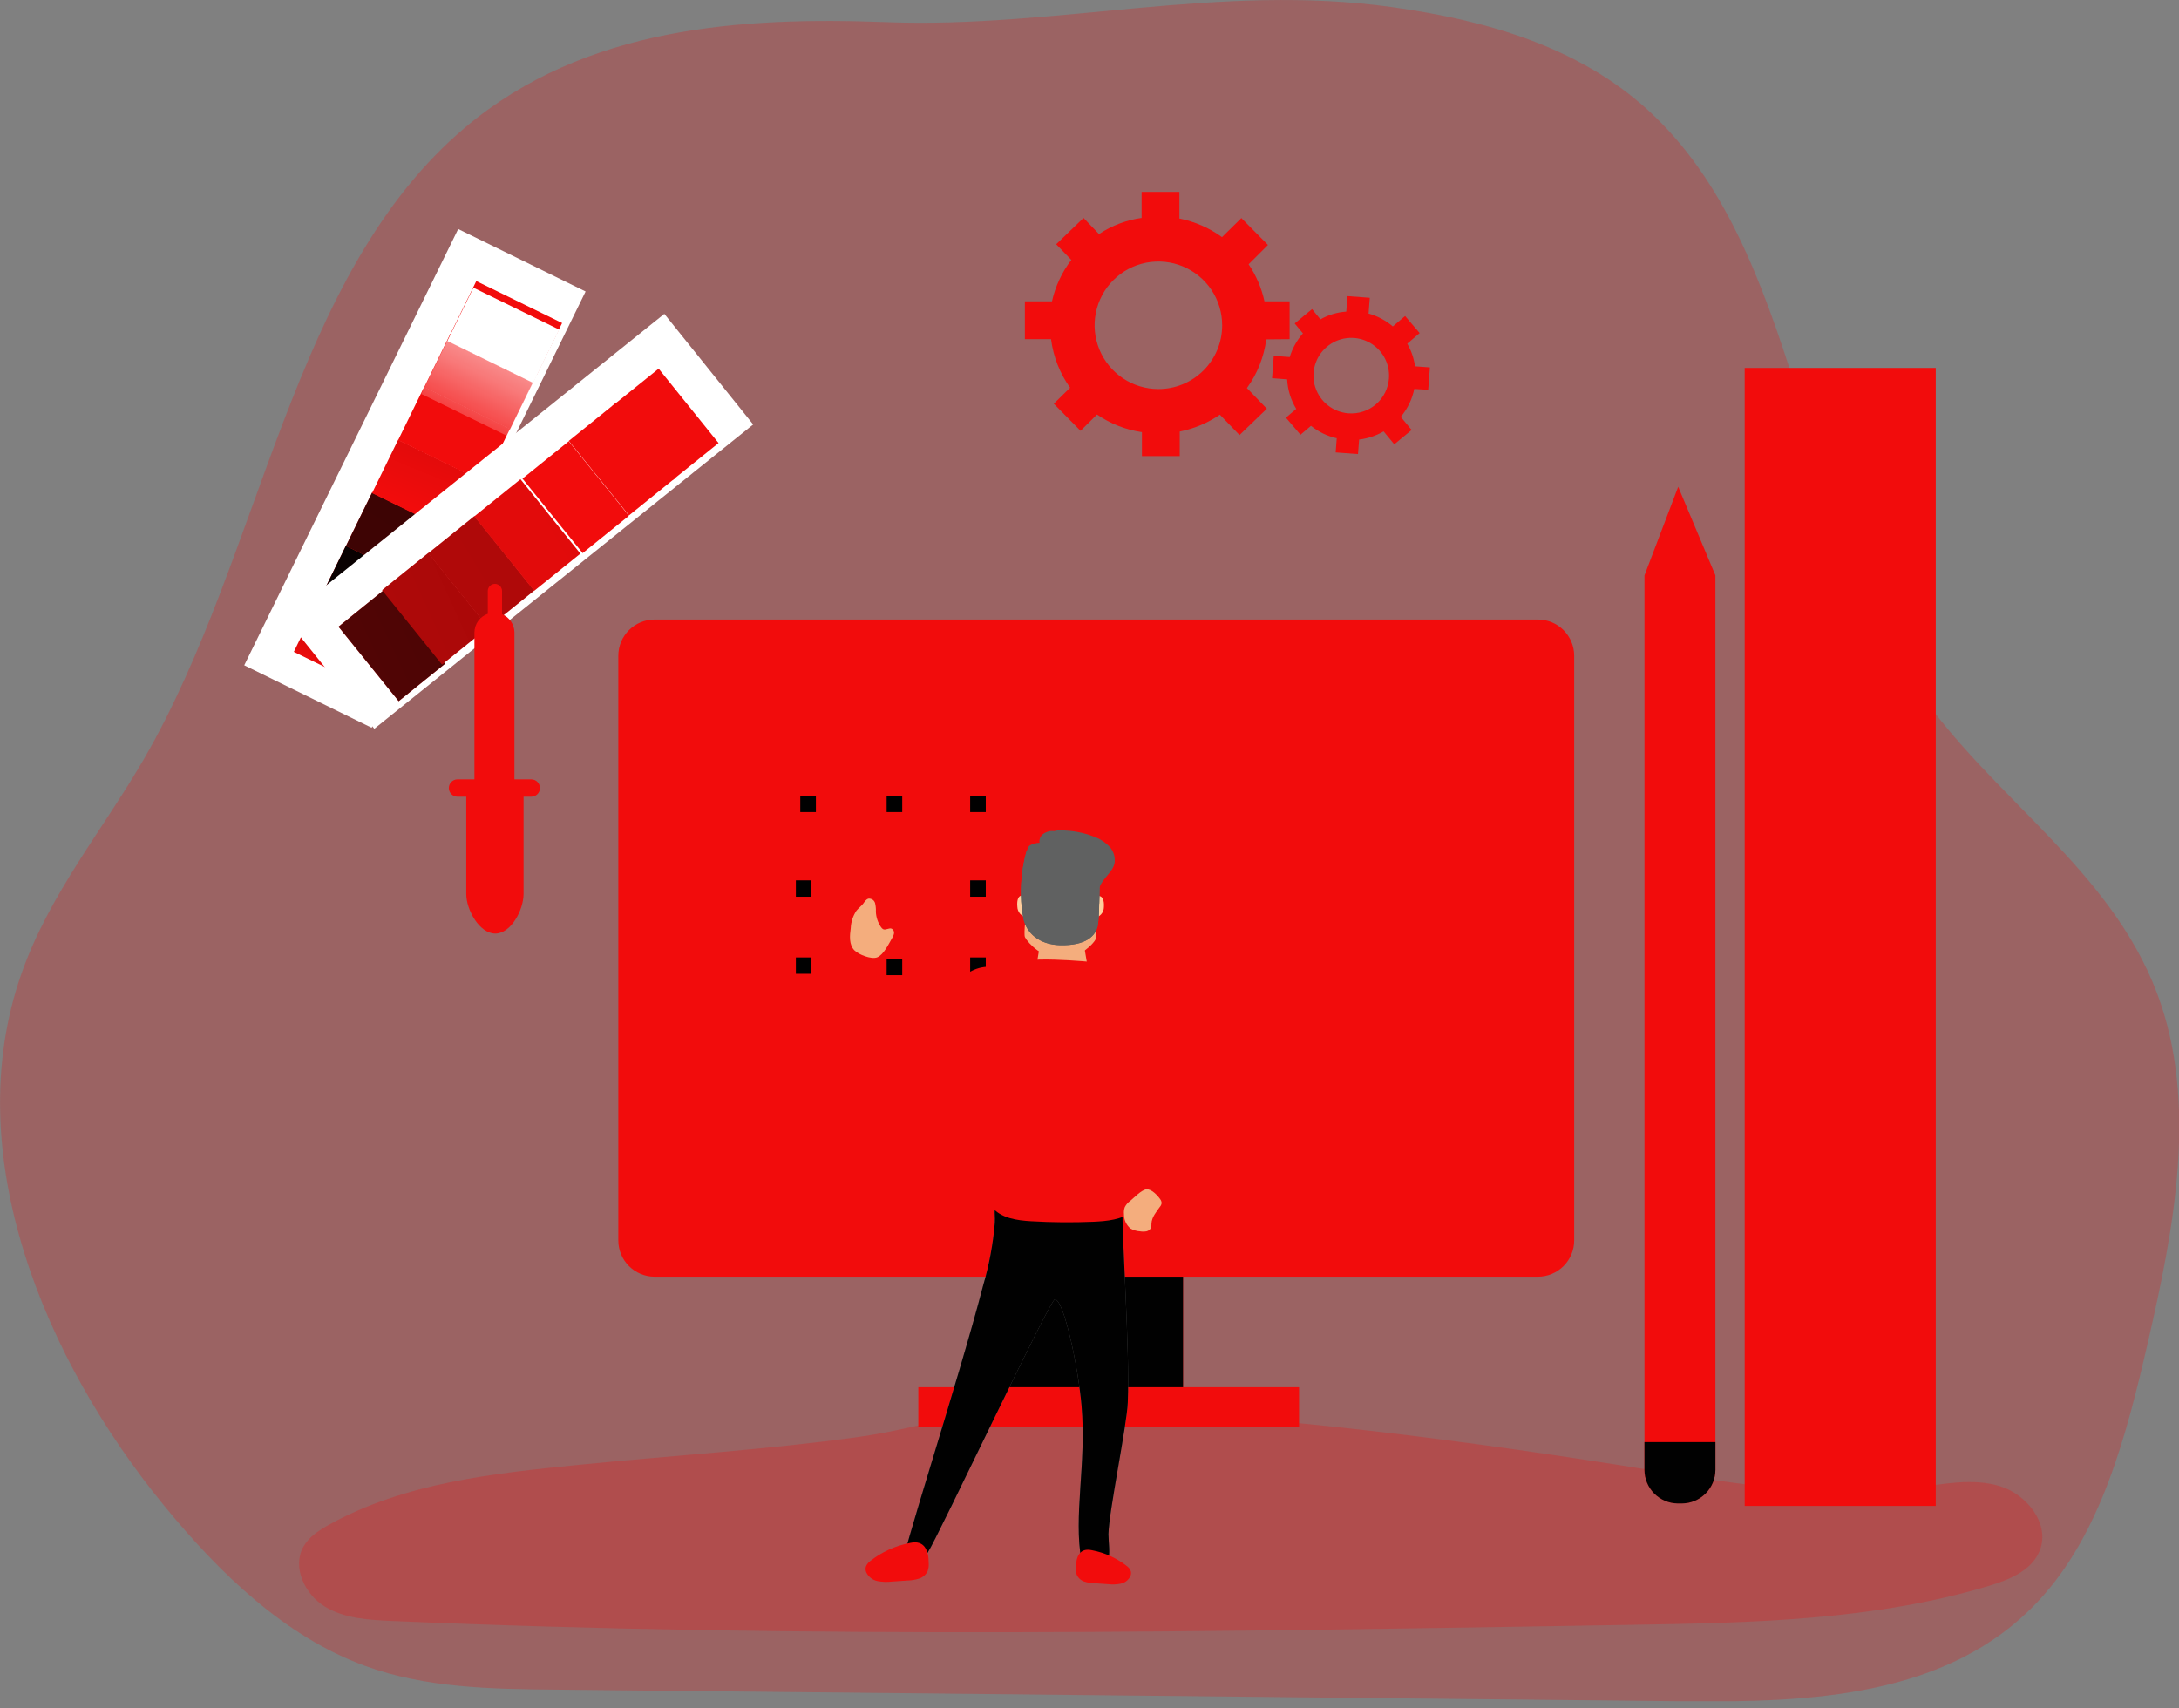 <svg width="176" height="138" viewBox="0 0 176 138" fill="none" xmlns="http://www.w3.org/2000/svg">
<rect x="0" y="0" width="176" height="138" fill="#808080" stroke="none"/>
<g clip-path="url(#clip0)">
<path opacity="0.24" d="M37.61 10.265C23.442 22.166 21.246 44.669 11.65 61.271C8.31 67.048 3.994 72.218 1.742 78.626C-3.428 93.295 3.687 109.934 13.211 121.585C17.753 127.143 23.057 132.235 29.475 134.577C34.41 136.379 39.703 136.454 44.898 136.501L135.913 137.439C146.074 137.542 157.365 137.17 164.672 129.307C169.707 123.893 171.753 115.986 173.488 108.439C175.622 99.166 177.554 89.095 174.236 80.262C170.445 70.157 160.859 64.43 154.904 55.71C145.239 41.582 145.461 20.214 133.154 8.936C127.409 3.672 119.827 1.608 112.44 0.576C98.512 -1.373 85.32 2.305 71.642 1.792C59.951 1.354 47.309 2.117 37.61 10.265Z" fill="#F20C0C"/>
<path opacity="0.24" d="M46.762 118.338C39.831 119.03 32.687 119.79 26.588 123.171C25.772 123.624 24.943 124.159 24.493 124.975C23.589 126.617 24.615 128.782 26.207 129.77C27.799 130.758 29.763 130.871 31.636 130.952C64.996 132.394 98.406 131.828 131.794 131.265C141.489 131.102 151.338 130.915 160.631 128.122C162.301 127.621 164.137 126.871 164.765 125.235C165.588 123.096 163.711 120.725 161.522 120.059C159.333 119.392 156.996 119.89 154.732 120.181C146.869 121.191 138.937 119.646 131.109 118.41C115.783 115.996 99.882 114.032 84.359 113.666C79.067 113.544 74.548 115.364 69.368 116.083C61.89 117.128 54.281 117.588 46.762 118.338Z" fill="#F20C0C"/>
<path d="M37.008 18.502L19.727 53.746L30.02 58.792L47.3 23.549L37.008 18.502Z" fill="white"/>
<path d="M25.838 48.352L23.732 52.66L30.665 56.048L32.77 51.74L25.838 48.352Z" fill="#F20C0C"/>
<path d="M25.838 48.352L23.732 52.66L30.665 56.048L32.77 51.74L25.838 48.352Z" fill="url(#paint0_linear)"/>
<path d="M27.944 44.078L25.838 48.386L32.77 51.774L34.876 47.467L27.944 44.078Z" fill="#F20C0C"/>
<path d="M27.944 44.078L25.838 48.386L32.77 51.774L34.876 47.467L27.944 44.078Z" fill="url(#paint1_linear)"/>
<path d="M30.047 39.803L27.941 44.11L34.873 47.499L36.979 43.191L30.047 39.803Z" fill="#F20C0C"/>
<path d="M30.047 39.803L27.941 44.11L34.873 47.499L36.979 43.191L30.047 39.803Z" fill="url(#paint2_linear)"/>
<path d="M32.156 35.532L30.05 39.839L36.983 43.228L39.088 38.92L32.156 35.532Z" fill="#F20C0C"/>
<path d="M32.156 35.532L30.05 39.839L36.983 43.228L39.088 38.92L32.156 35.532Z" fill="url(#paint3_linear)"/>
<path d="M34.261 31.254L32.155 35.561L39.087 38.95L41.193 34.642L34.261 31.254Z" fill="#F20C0C"/>
<path d="M36.366 26.983L34.261 31.29L41.193 34.679L43.298 30.371L36.366 26.983Z" fill="#F20C0C"/>
<path d="M38.47 22.707L36.364 27.015L43.296 30.403L45.402 26.096L38.47 22.707Z" fill="#F20C0C"/>
<path d="M36.13 27.519L34.024 31.826L40.956 35.215L43.062 30.907L36.13 27.519Z" fill="url(#paint4_linear)"/>
<path d="M38.237 23.242L36.131 27.549L43.063 30.938L45.169 26.63L38.237 23.242Z" fill="url(#paint5_linear)"/>
<path d="M95.556 101.268H81.007V113.284H95.556V101.268Z" fill="#F20C0C"/>
<path d="M95.556 101.268H81.007V113.284H95.556V101.268Z" fill="url(#paint6_linear)"/>
<path d="M124.218 50.049H52.873C51.255 50.049 49.942 51.361 49.942 52.98V100.21C49.942 101.829 51.255 103.141 52.873 103.141H124.218C125.837 103.141 127.149 101.829 127.149 100.21V52.98C127.149 51.361 125.837 50.049 124.218 50.049Z" fill="#F20C0C"/>
<path opacity="0.65" d="M124.813 54.722V98.578C124.814 98.938 124.744 99.295 124.607 99.628C124.47 99.962 124.269 100.265 124.014 100.52C123.76 100.775 123.458 100.978 123.125 101.117C122.793 101.255 122.436 101.327 122.076 101.327H54.668C54.308 101.326 53.952 101.254 53.619 101.116C53.287 100.977 52.985 100.774 52.731 100.519C52.477 100.264 52.275 99.961 52.138 99.628C52.001 99.295 51.931 98.938 51.932 98.578V54.722C51.931 54.361 52.001 54.005 52.138 53.672C52.275 53.338 52.477 53.035 52.731 52.78C52.985 52.525 53.287 52.322 53.619 52.184C53.952 52.045 54.308 51.973 54.668 51.972H122.076C122.436 51.973 122.793 52.044 123.125 52.183C123.458 52.321 123.76 52.524 124.014 52.779C124.269 53.035 124.47 53.338 124.607 53.671C124.744 54.004 124.814 54.361 124.813 54.722Z" fill="url(#paint7_linear)"/>
<path d="M104.927 112.07H74.173V115.267H104.927V112.07Z" fill="#F20C0C"/>
<path d="M95.572 110.416H81.022V112.111H95.572V110.416Z" fill="url(#paint8_linear)"/>
<path d="M104.164 27.401V24.346H102.134C101.9 23.276 101.465 22.26 100.852 21.353L102.416 19.789L100.267 17.618L98.703 19.157C97.678 18.413 96.504 17.9 95.263 17.653V15.504H92.21V17.606C90.98 17.777 89.804 18.222 88.769 18.91L87.518 17.606L85.31 19.733L86.533 20.999C85.775 21.988 85.241 23.13 84.969 24.346H82.78V27.401H84.894C85.076 28.816 85.604 30.163 86.433 31.324L85.116 32.615L87.278 34.805L88.604 33.488C89.689 34.235 90.931 34.722 92.235 34.911V36.847H95.288V34.864C96.45 34.634 97.553 34.17 98.531 33.501L100.117 35.146L102.325 33.019L100.714 31.352C101.557 30.192 102.094 28.839 102.278 27.417L104.164 27.401ZM93.558 31.43C92.539 31.429 91.544 31.125 90.697 30.558C89.851 29.991 89.191 29.186 88.803 28.244C88.414 27.302 88.313 26.267 88.513 25.268C88.713 24.269 89.205 23.351 89.926 22.632C90.647 21.912 91.566 21.423 92.565 21.225C93.565 21.028 94.6 21.131 95.541 21.522C96.482 21.913 97.286 22.574 97.851 23.422C98.416 24.27 98.717 25.266 98.716 26.285C98.716 26.962 98.583 27.632 98.323 28.257C98.064 28.883 97.684 29.45 97.205 29.928C96.726 30.406 96.157 30.785 95.531 31.043C94.905 31.3 94.235 31.432 93.558 31.43Z" fill="#F20C0C"/>
<path d="M115.358 31.489L115.495 29.682L114.291 29.594C114.203 28.949 113.99 28.328 113.666 27.764L114.667 26.91L113.491 25.531L112.499 26.372C111.93 25.887 111.262 25.532 110.541 25.331L110.638 24.058L108.834 23.924L108.74 25.175C108.006 25.225 107.294 25.439 106.654 25.8L105.975 24.974L104.574 26.132L105.24 26.936C104.75 27.488 104.387 28.14 104.173 28.846L102.882 28.75L102.747 30.554L103.964 30.648C104.007 31.492 104.26 32.312 104.699 33.034L103.864 33.741L105.043 35.121L105.887 34.401C106.495 34.891 107.208 35.235 107.97 35.405L107.883 36.55L109.687 36.684L109.778 35.511C110.475 35.427 111.147 35.203 111.755 34.852L112.618 35.893L114.019 34.736L113.14 33.676C113.688 33.027 114.063 32.252 114.232 31.421L115.358 31.489ZM108.909 33.391C108.307 33.345 107.732 33.121 107.258 32.748C106.783 32.376 106.429 31.871 106.241 31.297C106.054 30.724 106.04 30.107 106.202 29.526C106.365 28.945 106.696 28.425 107.154 28.032C107.611 27.638 108.176 27.39 108.775 27.317C109.374 27.244 109.981 27.351 110.52 27.623C111.058 27.895 111.504 28.321 111.801 28.847C112.097 29.372 112.232 29.974 112.186 30.576C112.157 30.977 112.049 31.367 111.868 31.726C111.687 32.084 111.437 32.404 111.133 32.665C110.828 32.927 110.475 33.126 110.093 33.25C109.711 33.375 109.309 33.422 108.909 33.391Z" fill="#F20C0C"/>
<path d="M138.556 46.486V118.736C138.553 119.455 138.266 120.144 137.758 120.653C137.249 121.161 136.56 121.448 135.841 121.45H135.528C134.81 121.447 134.123 121.16 133.616 120.651C133.11 120.142 132.826 119.453 132.826 118.736V46.486L135.55 39.324L138.556 46.486Z" fill="#F20C0C"/>
<path d="M138.549 46.48H135.462V115.667H138.549V46.48Z" fill="url(#paint9_linear)"/>
<path opacity="0.65" d="M138.578 46.593L132.823 46.486L134.596 41.823L135.547 39.321L136.592 41.823L138.578 46.593Z" fill="url(#paint10_linear)"/>
<path d="M136.592 41.823H134.596L135.547 39.321L136.592 41.823Z" fill="url(#paint11_linear)"/>
<path d="M138.565 114.51H132.695V116.99H138.565V114.51Z" fill="url(#paint12_linear)"/>
<path d="M138.556 116.502V118.745C138.553 119.464 138.266 120.153 137.758 120.662C137.249 121.17 136.56 121.457 135.841 121.46H135.528C134.81 121.456 134.123 121.169 133.616 120.66C133.11 120.151 132.826 119.463 132.826 118.745V116.502H138.556Z" fill="url(#paint13_linear)"/>
<path d="M156.352 29.725H140.92V121.66H156.352V29.725Z" fill="#F20C0C"/>
<path d="M149.024 29.56H140.92V121.66H149.024V29.56Z" fill="url(#paint14_linear)"/>
<path opacity="0.65" d="M145.249 31.036H140.948V31.78H145.249V31.036Z" fill="url(#paint15_linear)"/>
<path opacity="0.65" d="M145.249 33.31H140.948V34.054H145.249V33.31Z" fill="url(#paint16_linear)"/>
<path opacity="0.65" d="M145.249 35.58H140.948V36.325H145.249V35.58Z" fill="url(#paint17_linear)"/>
<path opacity="0.65" d="M145.249 37.854H140.948V38.599H145.249V37.854Z" fill="url(#paint18_linear)"/>
<path opacity="0.65" d="M145.249 40.128H140.948V40.872H145.249V40.128Z" fill="url(#paint19_linear)"/>
<path opacity="0.65" d="M145.249 42.402H140.948V43.146H145.249V42.402Z" fill="url(#paint20_linear)"/>
<path opacity="0.65" d="M145.249 44.676H140.948V45.42H145.249V44.676Z" fill="url(#paint21_linear)"/>
<path opacity="0.65" d="M145.249 46.949H140.948V47.694H145.249V46.949Z" fill="url(#paint22_linear)"/>
<path opacity="0.65" d="M145.249 49.223H140.948V49.968H145.249V49.223Z" fill="url(#paint23_linear)"/>
<path opacity="0.65" d="M145.249 51.497H140.948V52.241H145.249V51.497Z" fill="url(#paint24_linear)"/>
<path opacity="0.65" d="M145.249 53.771H140.948V54.515H145.249V53.771Z" fill="url(#paint25_linear)"/>
<path opacity="0.65" d="M145.249 56.045H140.948V56.789H145.249V56.045Z" fill="url(#paint26_linear)"/>
<path opacity="0.65" d="M145.249 58.319H140.948V59.063H145.249V58.319Z" fill="url(#paint27_linear)"/>
<path opacity="0.65" d="M145.249 60.592H140.948V61.337H145.249V60.592Z" fill="url(#paint28_linear)"/>
<path opacity="0.65" d="M145.249 62.866H140.948V63.611H145.249V62.866Z" fill="url(#paint29_linear)"/>
<path opacity="0.65" d="M145.249 65.14H140.948V65.884H145.249V65.14Z" fill="url(#paint30_linear)"/>
<path opacity="0.65" d="M145.249 67.411H140.948V68.155H145.249V67.411Z" fill="url(#paint31_linear)"/>
<path opacity="0.65" d="M145.249 69.684H140.948V70.429H145.249V69.684Z" fill="url(#paint32_linear)"/>
<path opacity="0.65" d="M145.249 71.958H140.948V72.703H145.249V71.958Z" fill="url(#paint33_linear)"/>
<path opacity="0.65" d="M145.249 74.232H140.948V74.976H145.249V74.232Z" fill="url(#paint34_linear)"/>
<path opacity="0.65" d="M145.249 76.506H140.948V77.25H145.249V76.506Z" fill="url(#paint35_linear)"/>
<path opacity="0.65" d="M145.249 78.78H140.948V79.524H145.249V78.78Z" fill="url(#paint36_linear)"/>
<path opacity="0.65" d="M145.249 81.053H140.948V81.798H145.249V81.053Z" fill="url(#paint37_linear)"/>
<path opacity="0.65" d="M145.249 83.327H140.948V84.072H145.249V83.327Z" fill="url(#paint38_linear)"/>
<path opacity="0.65" d="M145.249 85.601H140.948V86.346H145.249V85.601Z" fill="url(#paint39_linear)"/>
<path opacity="0.65" d="M145.249 87.875H140.948V88.619H145.249V87.875Z" fill="url(#paint40_linear)"/>
<path opacity="0.65" d="M145.249 90.149H140.948V90.893H145.249V90.149Z" fill="url(#paint41_linear)"/>
<path opacity="0.65" d="M145.249 92.422H140.948V93.167H145.249V92.422Z" fill="url(#paint42_linear)"/>
<path opacity="0.65" d="M145.249 94.696H140.948V95.441H145.249V94.696Z" fill="url(#paint43_linear)"/>
<path opacity="0.65" d="M145.249 96.97H140.948V97.715H145.249V96.97Z" fill="url(#paint44_linear)"/>
<path opacity="0.65" d="M145.249 99.241H140.948V99.985H145.249V99.241Z" fill="url(#paint45_linear)"/>
<path opacity="0.65" d="M145.249 101.515H140.948V102.259H145.249V101.515Z" fill="url(#paint46_linear)"/>
<path opacity="0.65" d="M145.249 103.789H140.948V104.533H145.249V103.789Z" fill="url(#paint47_linear)"/>
<path opacity="0.65" d="M145.249 106.062H140.948V106.807H145.249V106.062Z" fill="url(#paint48_linear)"/>
<path opacity="0.65" d="M145.249 108.336H140.948V109.08H145.249V108.336Z" fill="url(#paint49_linear)"/>
<path opacity="0.65" d="M145.249 110.61H140.948V111.354H145.249V110.61Z" fill="url(#paint50_linear)"/>
<path opacity="0.65" d="M145.249 112.884H140.948V113.628H145.249V112.884Z" fill="url(#paint51_linear)"/>
<path opacity="0.65" d="M145.249 115.158H140.948V115.902H145.249V115.158Z" fill="url(#paint52_linear)"/>
<path opacity="0.65" d="M145.249 117.431H140.948V118.176H145.249V117.431Z" fill="url(#paint53_linear)"/>
<path opacity="0.65" d="M145.249 119.705H140.948V120.45H145.249V119.705Z" fill="url(#paint54_linear)"/>
<path d="M124.813 54.722V55.685H51.938V54.722C51.937 54.361 52.007 54.005 52.144 53.672C52.282 53.338 52.483 53.035 52.737 52.78C52.991 52.525 53.293 52.322 53.626 52.184C53.958 52.045 54.315 51.973 54.675 51.972H122.076C122.436 51.973 122.793 52.044 123.126 52.183C123.458 52.321 123.76 52.524 124.015 52.779C124.269 53.035 124.47 53.338 124.607 53.671C124.744 54.004 124.814 54.361 124.813 54.722Z" fill="url(#paint55_linear)"/>
<path d="M60.392 60.317H53.449V94.215H60.392V60.317Z" fill="url(#paint56_linear)"/>
<path d="M103.935 62.575H70.867V93.883H103.935V62.575Z" fill="url(#paint57_linear)"/>
<path d="M79.621 77.347H78.361V78.67H79.621V77.347Z" fill="url(#paint58_linear)"/>
<path d="M79.621 71.12H78.361V72.443H79.621V71.12Z" fill="url(#paint59_linear)"/>
<path d="M65.543 77.347H64.283V78.67H65.543V77.347Z" fill="url(#paint60_linear)"/>
<path d="M65.543 71.12H64.283V72.443H65.543V71.12Z" fill="url(#paint61_linear)"/>
<path d="M79.621 64.283H78.361V65.606H79.621V64.283Z" fill="url(#paint62_linear)"/>
<path d="M65.9 64.283H64.639V65.606H65.9V64.283Z" fill="url(#paint63_linear)"/>
<path d="M72.874 64.283H71.614V65.606H72.874V64.283Z" fill="url(#paint64_linear)"/>
<path d="M72.874 77.457H71.614V78.78H72.874V77.457Z" fill="url(#paint65_linear)"/>
<path d="M77.957 77.163H66.313V66.069H77.957V77.163ZM67.486 75.99H76.784V67.232H67.486V75.99Z" fill="#F20C0C"/>
<path d="M77.957 77.163H66.313V66.069H77.957V77.163ZM67.486 75.99H76.784V67.232H67.486V75.99Z" fill="url(#paint66_linear)"/>
<path d="M123.558 57.34H108.677V72.221H123.558V57.34Z" fill="url(#paint67_linear)"/>
<path d="M123.558 73.544H108.677V88.425H123.558V73.544Z" fill="url(#paint68_linear)"/>
<path opacity="0.65" d="M60.433 60.233H53.324V62.094H60.433V60.233Z" fill="url(#paint69_linear)"/>
<path d="M53.658 25.357L23.055 49.937L30.233 58.874L60.836 34.294L53.658 25.357Z" fill="white"/>
<path d="M31.08 47.607L27.34 50.628L32.201 56.646L35.941 53.626L31.08 47.607Z" fill="#F20C0C"/>
<path d="M31.08 47.607L27.34 50.628L32.201 56.646L35.941 53.626L31.08 47.607Z" fill="url(#paint70_linear)"/>
<path d="M34.598 44.668L30.864 47.675L35.703 53.685L39.437 50.678L34.598 44.668Z" fill="#F20C0C"/>
<path d="M34.598 44.668L30.864 47.675L35.703 53.685L39.437 50.678L34.598 44.668Z" fill="url(#paint71_linear)"/>
<path d="M38.32 41.691L34.585 44.698L39.424 50.708L43.159 47.701L38.32 41.691Z" fill="#F20C0C"/>
<path d="M38.32 41.691L34.585 44.698L39.424 50.708L43.159 47.701L38.32 41.691Z" fill="url(#paint72_linear)"/>
<path d="M42.039 38.716L38.304 41.723L43.144 47.733L46.878 44.726L42.039 38.716Z" fill="#F20C0C"/>
<path d="M42.039 38.716L38.304 41.723L43.144 47.733L46.878 44.726L42.039 38.716Z" fill="url(#paint73_linear)"/>
<path d="M45.941 35.646L42.201 38.667L47.062 44.685L50.802 41.665L45.941 35.646Z" fill="#F20C0C"/>
<path d="M49.683 32.599L45.943 35.62L50.804 41.638L54.544 38.617L49.683 32.599Z" fill="#F20C0C"/>
<path d="M53.199 29.783L49.465 32.79L54.304 38.8L58.038 35.793L53.199 29.783Z" fill="#F20C0C"/>
<path d="M53.862 39.196L50.665 41.704L45.827 35.693L49.023 33.185L53.862 39.196Z" fill="url(#paint74_linear)"/>
<path d="M52.758 30.171L49.024 33.178L53.863 39.188L57.597 36.181L52.758 30.171Z" fill="url(#paint75_linear)"/>
<path d="M41.551 51.103V69.587H38.32V51.103C38.32 50.77 38.424 50.445 38.617 50.173C38.811 49.902 39.084 49.698 39.399 49.589V47.744C39.399 47.591 39.46 47.445 39.568 47.337C39.676 47.229 39.822 47.168 39.975 47.168C40.127 47.168 40.274 47.229 40.382 47.337C40.489 47.445 40.55 47.591 40.55 47.744V49.62C40.845 49.741 41.097 49.946 41.275 50.21C41.453 50.474 41.549 50.785 41.551 51.103Z" fill="#F20C0C"/>
<path d="M41.551 51.103V69.587H38.32V51.103C38.32 50.77 38.424 50.445 38.617 50.173C38.811 49.902 39.084 49.698 39.399 49.589V47.744C39.399 47.591 39.46 47.445 39.568 47.337C39.676 47.229 39.822 47.168 39.975 47.168C40.127 47.168 40.274 47.229 40.382 47.337C40.489 47.445 40.55 47.591 40.55 47.744V49.62C40.845 49.741 41.097 49.946 41.275 50.21C41.453 50.474 41.549 50.785 41.551 51.103Z" fill="url(#paint76_linear)"/>
<path d="M42.908 62.96H36.956C36.568 62.96 36.253 63.274 36.253 63.662C36.253 64.05 36.568 64.364 36.956 64.364H42.908C43.297 64.364 43.612 64.05 43.612 63.662C43.612 63.274 43.297 62.96 42.908 62.96Z" fill="#F20C0C"/>
<path d="M40.003 75.417C38.724 75.417 37.66 73.5 37.66 72.221V63.748H42.289V72.221C42.289 73.5 41.279 75.417 40.003 75.417Z" fill="#F20C0C"/>
<path d="M42.908 62.96H36.956C36.568 62.96 36.253 63.274 36.253 63.662C36.253 64.05 36.568 64.364 36.956 64.364H42.908C43.297 64.364 43.612 64.05 43.612 63.662C43.612 63.274 43.297 62.96 42.908 62.96Z" fill="url(#paint77_linear)"/>
<path d="M40.003 75.417C38.724 75.417 37.66 73.5 37.66 72.221V64.339H42.289V72.221C42.289 73.5 41.279 75.417 40.003 75.417Z" fill="url(#paint78_linear)"/>
<path d="M69.882 84.388C69.763 83.778 69.688 82.915 69.916 82.855C70.398 82.724 69.882 84.388 69.882 84.388Z" fill="#28353D"/>
<path d="M91.093 113.284C91.021 115.161 89.576 122.057 89.529 123.937C89.529 124.562 89.695 125.523 89.495 126.126C89.082 127.405 87.618 127.23 87.428 126.477L87.356 126.101C86.677 122.448 87.769 118.304 87.356 113.534C87.109 110.622 85.958 105.008 85.204 104.971C84.807 104.971 75.74 124.212 74.951 125.397C74.564 125.995 73.472 125.901 72.943 126.383C72.415 126.864 77.347 111.795 79.415 103.832C79.897 102.189 80.211 100.501 80.353 98.794C80.409 97.808 80.093 97.477 80.997 97.186C81.623 96.986 82.489 97.042 83.158 96.995C83.887 96.939 90.665 96.926 90.665 97.408C90.599 100.023 91.268 108.949 91.093 113.284Z" fill="#606161"/>
<path d="M91.093 113.284C91.021 115.161 89.576 122.057 89.529 123.937C89.529 124.562 89.695 125.523 89.495 126.126C89.082 127.405 87.618 127.23 87.428 126.477L87.356 126.101C86.677 122.448 87.769 118.304 87.356 113.534C87.109 110.622 85.958 105.008 85.204 104.971C84.807 104.971 75.74 124.212 74.951 125.397C74.564 125.995 73.472 125.901 72.943 126.383C72.415 126.864 77.347 111.795 79.415 103.832C79.897 102.189 80.211 100.501 80.353 98.794C80.409 97.808 80.093 97.477 80.997 97.186C81.623 96.986 82.489 97.042 83.158 96.995C83.887 96.939 90.665 96.926 90.665 97.408C90.599 100.023 91.268 108.949 91.093 113.284Z" fill="url(#paint79_linear)"/>
<path d="M83.149 73.253C83.093 72.665 82.817 72.346 82.548 72.346C82.279 72.346 82.114 72.659 82.17 73.253C82.176 73.466 82.257 73.669 82.4 73.827C82.541 73.985 82.735 74.088 82.946 74.116C83.218 74.116 83.208 73.841 83.149 73.253Z" fill="#FFCD9C"/>
<path d="M88.141 73.287C88.178 72.7 88.453 72.38 88.738 72.38C89.023 72.38 89.207 72.693 89.163 73.287C89.161 73.502 89.081 73.708 88.936 73.867C88.792 74.025 88.595 74.125 88.381 74.148C88.1 74.148 88.097 73.876 88.141 73.287Z" fill="#FFCD9C"/>
<path d="M88.529 75.783C88.491 76.096 87.2 77.466 85.73 77.466C84.26 77.466 83.046 76.215 82.789 75.715C82.533 75.214 83.565 68.777 84.162 68.239C84.76 67.701 87.181 68.055 87.384 68.34C87.872 69.012 88.688 74.535 88.529 75.783Z" fill="#F4AD7D"/>
<path d="M87.934 71.032C87.722 71.132 86.886 69.046 86.711 68.696C86.536 68.346 86.564 67.986 86.777 67.886C86.99 67.786 87.302 67.992 87.478 68.34C87.653 68.687 88.144 70.936 87.934 71.032Z" fill="#FFCD9C"/>
<path d="M83.433 70.876C83.211 70.804 83.799 68.687 83.928 68.321C84.056 67.955 84.344 67.714 84.553 67.786C84.763 67.858 84.85 68.215 84.722 68.584C84.594 68.953 83.643 70.948 83.433 70.876Z" fill="#FFCD9C"/>
<path d="M84.112 75.636H87.431L87.928 78.567C86.12 79.474 85.066 79.374 83.656 78.367L84.112 75.636Z" fill="#F4AD7D"/>
<path d="M85.426 76.193C85.426 76.134 85.545 76.084 85.689 76.084C85.833 76.084 85.951 76.134 85.951 76.193C85.951 76.252 85.836 76.262 85.689 76.262C85.542 76.262 85.426 76.256 85.426 76.193Z" fill="#F4AD7D"/>
<path d="M88.679 74.717C88.797 73.998 88.991 68.846 88.516 68.164C88.04 67.483 85.194 67.041 84.763 67.148C83.796 67.386 83.965 68.086 83.965 68.086C83.678 68.091 83.397 68.169 83.149 68.314C82.817 68.54 82.12 71.786 82.677 74.241C82.927 75.346 83.912 76.306 85.613 76.353C87.709 76.409 88.535 75.608 88.679 74.717Z" fill="#606161"/>
<path d="M84.835 67.342C84.95 67.246 85.082 67.174 85.225 67.131C85.368 67.087 85.518 67.073 85.667 67.088C86.578 67.084 87.482 67.25 88.332 67.579C88.803 67.743 89.231 68.011 89.583 68.365C89.758 68.543 89.888 68.761 89.965 68.999C90.042 69.237 90.062 69.49 90.024 69.738C89.867 70.476 89.085 70.932 88.829 71.642C88.623 72.212 88.769 72.762 88.776 73.334C88.78 73.797 88.746 74.26 88.676 74.717C88.532 75.608 87.709 76.409 85.598 76.356C83.897 76.309 82.911 75.349 82.661 74.245C82.322 72.412 82.411 70.526 82.921 68.734C83.838 68.945 84.776 69.05 85.717 69.046C86.715 69.055 87.71 68.939 88.679 68.702C88.845 69.659 88.841 71.577 88.788 73.009" fill="#606161"/>
<path d="M79.637 78.107C79.121 78.15 78.625 78.321 78.192 78.605C77.451 79.186 77.394 80.272 77.407 81.216C77.381 82.525 77.472 83.833 77.679 85.126C77.901 86.311 78.304 87.45 78.636 88.61C79.159 90.498 79.433 92.446 79.452 94.406C79.452 95.481 79.433 96.664 80.106 97.505C80.841 98.418 82.142 98.597 83.312 98.662C84.973 98.759 86.64 98.772 88.3 98.703C89.414 98.653 90.599 98.543 91.481 97.862C92.185 97.317 93.833 78.905 92.554 78.439C91.275 77.973 89.899 77.854 88.541 77.741C85.498 77.485 82.633 77.281 79.637 78.107Z" fill="#F20C0C"/>
<path d="M88.894 116.43C88.732 118.523 88.344 126.126 88.344 126.126L87.356 126.092C86.677 122.439 87.769 118.295 87.356 113.525C87.109 110.613 85.958 104.999 85.204 104.961C85.429 103.085 86.696 103.366 86.696 103.366C87.617 104.744 88.412 106.202 89.07 107.723C89.823 109.7 89.06 114.329 88.894 116.43Z" fill="url(#paint80_linear)"/>
<path d="M70.269 126.126C70.115 126.242 69.997 126.401 69.931 126.583C69.896 126.733 69.91 126.889 69.972 127.03C70.058 127.207 70.184 127.362 70.34 127.483C70.496 127.604 70.677 127.688 70.87 127.728C71.256 127.802 71.652 127.816 72.043 127.768L73.294 127.684C73.612 127.676 73.928 127.625 74.232 127.531C74.383 127.483 74.522 127.406 74.641 127.302C74.761 127.199 74.858 127.072 74.926 126.93C75 126.718 75.029 126.494 75.011 126.27C75.011 125.235 74.648 124.394 73.516 124.647C72.33 124.87 71.216 125.378 70.269 126.126Z" fill="#F20C0C"/>
<path d="M91.043 126.536C91.179 126.639 91.283 126.779 91.34 126.939C91.371 127.07 91.359 127.207 91.306 127.33C91.23 127.486 91.12 127.622 90.983 127.728C90.847 127.834 90.687 127.906 90.518 127.94C90.179 128.008 89.831 128.02 89.489 127.978L88.4 127.903C88.123 127.897 87.849 127.853 87.584 127.771C87.452 127.73 87.33 127.661 87.225 127.57C87.121 127.479 87.037 127.368 86.977 127.243C86.913 127.057 86.887 126.86 86.902 126.664C86.902 125.757 87.215 125.01 88.213 125.241C89.247 125.437 90.218 125.882 91.043 126.536Z" fill="#F20C0C"/>
<path d="M92.554 78.439C92.554 78.439 97.324 81.316 98.756 84.954C100.189 88.591 94.065 97.358 94.065 97.358L92.754 95.979C92.754 95.979 95.951 89.364 95.456 87.709C94.962 86.055 93.026 84.513 93.026 84.513L92.554 78.439Z" fill="#F20C0C"/>
<path d="M78.529 84.181C78.529 84.181 71.749 87.215 68.993 85.726C66.238 84.237 69.075 76.759 69.075 76.759L70.92 77.385C70.92 77.385 69.378 81.197 71.142 81.763C72.906 82.329 78.192 78.611 78.192 78.611L78.529 84.181Z" fill="#F20C0C"/>
<path d="M91.297 97.011C91.107 97.143 90.953 97.32 90.849 97.527C90.787 97.702 90.765 97.889 90.784 98.074C90.778 98.296 90.822 98.516 90.911 98.719C91.001 98.922 91.135 99.102 91.303 99.247C91.542 99.384 91.81 99.463 92.085 99.478C92.253 99.508 92.426 99.508 92.595 99.478C92.679 99.462 92.759 99.425 92.825 99.371C92.892 99.316 92.944 99.246 92.976 99.166C92.999 99.063 93.008 98.958 93.004 98.853C93.026 98.337 93.389 97.915 93.689 97.493C93.762 97.411 93.809 97.31 93.824 97.202C93.822 97.082 93.78 96.966 93.705 96.873C93.502 96.579 92.998 96.038 92.595 96.085C92.191 96.132 91.609 96.754 91.297 97.011Z" fill="#F4AD7D"/>
<path d="M72.043 75.805C72.127 75.682 72.184 75.542 72.212 75.395C72.222 75.321 72.209 75.246 72.175 75.179C72.141 75.112 72.087 75.058 72.021 75.023C71.805 74.939 71.548 75.161 71.336 75.067C71.264 75.027 71.203 74.969 71.161 74.898C70.909 74.534 70.765 74.108 70.745 73.666C70.757 73.431 70.736 73.195 70.682 72.965C70.651 72.851 70.581 72.751 70.484 72.684C70.386 72.617 70.268 72.587 70.15 72.599C69.95 72.646 69.838 72.85 69.713 73.012C69.587 73.175 69.337 73.369 69.174 73.572C68.897 73.99 68.738 74.475 68.715 74.976C68.627 75.602 68.571 76.318 69.009 76.769C69.347 77.116 70.376 77.525 70.848 77.341C71.37 77.135 71.78 76.256 72.043 75.805Z" fill="#F4AD7D"/>
</g>
<defs>
<linearGradient id="paint0_linear" x1="26.825" y1="54.898" x2="36.852" y2="35.896" gradientUnits="userSpaceOnUse">
<stop stop-color="#010101" stop-opacity="0"/>
<stop offset="0.95" stop-color="#010101"/>
</linearGradient>
<linearGradient id="paint1_linear" x1="1413.75" y1="1861.74" x2="1755.35" y2="1461.21" gradientUnits="userSpaceOnUse">
<stop stop-color="#010101" stop-opacity="0"/>
<stop offset="0.95" stop-color="#010101"/>
</linearGradient>
<linearGradient id="paint2_linear" x1="1442.59" y1="1773.8" x2="1956.29" y2="998.975" gradientUnits="userSpaceOnUse">
<stop stop-color="#010101" stop-opacity="0"/>
<stop offset="0.95" stop-color="#010101"/>
</linearGradient>
<linearGradient id="paint3_linear" x1="33.791" y1="41.267" x2="61.707" y2="-26.718" gradientUnits="userSpaceOnUse">
<stop stop-color="#010101" stop-opacity="0"/>
<stop offset="0.36" stop-color="#010101" stop-opacity="0.36"/>
<stop offset="0.95" stop-color="#010101"/>
</linearGradient>
<linearGradient id="paint4_linear" x1="36.273" y1="36.104" x2="53.577" y2="-0.035" gradientUnits="userSpaceOnUse">
<stop stop-color="white" stop-opacity="0"/>
<stop offset="0.07" stop-color="white" stop-opacity="0.22"/>
<stop offset="0.16" stop-color="white" stop-opacity="0.45"/>
<stop offset="0.25" stop-color="white" stop-opacity="0.65"/>
<stop offset="0.33" stop-color="white" stop-opacity="0.8"/>
<stop offset="0.4" stop-color="white" stop-opacity="0.91"/>
<stop offset="0.46" stop-color="white" stop-opacity="0.98"/>
<stop offset="0.51" stop-color="white"/>
</linearGradient>
<linearGradient id="paint5_linear" x1="1502.06" y1="1492.03" x2="1741.15" y2="1170.89" gradientUnits="userSpaceOnUse">
<stop stop-color="white" stop-opacity="0"/>
<stop offset="0.07" stop-color="white" stop-opacity="0.22"/>
<stop offset="0.16" stop-color="white" stop-opacity="0.45"/>
<stop offset="0.25" stop-color="white" stop-opacity="0.65"/>
<stop offset="0.33" stop-color="white" stop-opacity="0.8"/>
<stop offset="0.4" stop-color="white" stop-opacity="0.91"/>
<stop offset="0.46" stop-color="white" stop-opacity="0.98"/>
<stop offset="0.51" stop-color="white"/>
</linearGradient>
<linearGradient id="paint6_linear" x1="4170.84" y1="4341.65" x2="4241.12" y2="3626.98" gradientUnits="userSpaceOnUse">
<stop stop-color="#010101" stop-opacity="0"/>
<stop offset="0.95" stop-color="#010101"/>
</linearGradient>
<linearGradient id="paint7_linear" x1="20935.9" y1="8115.03" x2="20841.7" y2="18693.2" gradientUnits="userSpaceOnUse">
<stop stop-color="white" stop-opacity="0"/>
<stop offset="0.07" stop-color="white" stop-opacity="0.22"/>
<stop offset="0.16" stop-color="white" stop-opacity="0.45"/>
<stop offset="0.25" stop-color="white" stop-opacity="0.65"/>
<stop offset="0.33" stop-color="white" stop-opacity="0.8"/>
<stop offset="0.4" stop-color="white" stop-opacity="0.91"/>
<stop offset="0.46" stop-color="white" stop-opacity="0.98"/>
<stop offset="0.51" stop-color="white"/>
</linearGradient>
<linearGradient id="paint8_linear" x1="4181.04" y1="695.598" x2="4181.67" y2="804.759" gradientUnits="userSpaceOnUse">
<stop stop-color="#010101" stop-opacity="0"/>
<stop offset="0.95" stop-color="#010101"/>
</linearGradient>
<linearGradient id="paint9_linear" x1="1442.84" y1="17899.5" x2="1889.68" y2="17901.1" gradientUnits="userSpaceOnUse">
<stop stop-color="#010101" stop-opacity="0"/>
<stop offset="0.95" stop-color="#010101"/>
</linearGradient>
<linearGradient id="paint10_linear" x1="2594.24" y1="1036.14" x2="2678.77" y2="1040.98" gradientUnits="userSpaceOnUse">
<stop stop-color="white" stop-opacity="0"/>
<stop offset="0.07" stop-color="white" stop-opacity="0.22"/>
<stop offset="0.16" stop-color="white" stop-opacity="0.45"/>
<stop offset="0.25" stop-color="white" stop-opacity="0.65"/>
<stop offset="0.33" stop-color="white" stop-opacity="0.8"/>
<stop offset="0.4" stop-color="white" stop-opacity="0.91"/>
<stop offset="0.46" stop-color="white" stop-opacity="0.98"/>
<stop offset="0.51" stop-color="white"/>
</linearGradient>
<linearGradient id="paint11_linear" x1="995.435" y1="363.822" x2="1005.57" y2="364.396" gradientUnits="userSpaceOnUse">
<stop stop-color="#010101" stop-opacity="0"/>
<stop offset="0.95" stop-color="#010101"/>
</linearGradient>
<linearGradient id="paint12_linear" x1="2676.5" y1="999.956" x2="2677.34" y2="1078.67" gradientUnits="userSpaceOnUse">
<stop stop-color="#010101" stop-opacity="0"/>
<stop offset="0.95" stop-color="#010101"/>
</linearGradient>
<linearGradient id="paint13_linear" x1="2699.13" y1="2066.68" x2="2541.23" y2="2241.59" gradientUnits="userSpaceOnUse">
<stop stop-color="#010101" stop-opacity="0"/>
<stop offset="0.95" stop-color="#010101"/>
</linearGradient>
<linearGradient id="paint14_linear" x1="3597.91" y1="22399.8" x2="5669.19" y2="22394.2" gradientUnits="userSpaceOnUse">
<stop stop-color="#010101" stop-opacity="0"/>
<stop offset="0.95" stop-color="#010101"/>
</linearGradient>
<linearGradient id="paint15_linear" x1="2045.91" y1="106.122" x2="2465.77" y2="30.713" gradientUnits="userSpaceOnUse">
<stop stop-color="white" stop-opacity="0"/>
<stop offset="0.07" stop-color="white" stop-opacity="0.22"/>
<stop offset="0.16" stop-color="white" stop-opacity="0.45"/>
<stop offset="0.25" stop-color="white" stop-opacity="0.65"/>
<stop offset="0.33" stop-color="white" stop-opacity="0.8"/>
<stop offset="0.4" stop-color="white" stop-opacity="0.91"/>
<stop offset="0.46" stop-color="white" stop-opacity="0.98"/>
<stop offset="0.51" stop-color="white"/>
</linearGradient>
<linearGradient id="paint16_linear" x1="2045.91" y1="113.807" x2="2465.77" y2="38.398" gradientUnits="userSpaceOnUse">
<stop stop-color="white" stop-opacity="0"/>
<stop offset="0.07" stop-color="white" stop-opacity="0.22"/>
<stop offset="0.16" stop-color="white" stop-opacity="0.45"/>
<stop offset="0.25" stop-color="white" stop-opacity="0.65"/>
<stop offset="0.33" stop-color="white" stop-opacity="0.8"/>
<stop offset="0.4" stop-color="white" stop-opacity="0.91"/>
<stop offset="0.46" stop-color="white" stop-opacity="0.98"/>
<stop offset="0.51" stop-color="white"/>
</linearGradient>
<linearGradient id="paint17_linear" x1="2045.91" y1="121.49" x2="2465.77" y2="46.082" gradientUnits="userSpaceOnUse">
<stop stop-color="white" stop-opacity="0"/>
<stop offset="0.07" stop-color="white" stop-opacity="0.22"/>
<stop offset="0.16" stop-color="white" stop-opacity="0.45"/>
<stop offset="0.25" stop-color="white" stop-opacity="0.65"/>
<stop offset="0.33" stop-color="white" stop-opacity="0.8"/>
<stop offset="0.4" stop-color="white" stop-opacity="0.91"/>
<stop offset="0.46" stop-color="white" stop-opacity="0.98"/>
<stop offset="0.51" stop-color="white"/>
</linearGradient>
<linearGradient id="paint18_linear" x1="2045.91" y1="129.175" x2="2465.77" y2="53.766" gradientUnits="userSpaceOnUse">
<stop stop-color="white" stop-opacity="0"/>
<stop offset="0.07" stop-color="white" stop-opacity="0.22"/>
<stop offset="0.16" stop-color="white" stop-opacity="0.45"/>
<stop offset="0.25" stop-color="white" stop-opacity="0.65"/>
<stop offset="0.33" stop-color="white" stop-opacity="0.8"/>
<stop offset="0.4" stop-color="white" stop-opacity="0.91"/>
<stop offset="0.46" stop-color="white" stop-opacity="0.98"/>
<stop offset="0.51" stop-color="white"/>
</linearGradient>
<linearGradient id="paint19_linear" x1="2045.91" y1="136.86" x2="2465.77" y2="61.451" gradientUnits="userSpaceOnUse">
<stop stop-color="white" stop-opacity="0"/>
<stop offset="0.07" stop-color="white" stop-opacity="0.22"/>
<stop offset="0.16" stop-color="white" stop-opacity="0.45"/>
<stop offset="0.25" stop-color="white" stop-opacity="0.65"/>
<stop offset="0.33" stop-color="white" stop-opacity="0.8"/>
<stop offset="0.4" stop-color="white" stop-opacity="0.91"/>
<stop offset="0.46" stop-color="white" stop-opacity="0.98"/>
<stop offset="0.51" stop-color="white"/>
</linearGradient>
<linearGradient id="paint20_linear" x1="2045.91" y1="144.538" x2="2465.85" y2="69.355" gradientUnits="userSpaceOnUse">
<stop stop-color="white" stop-opacity="0"/>
<stop offset="0.07" stop-color="white" stop-opacity="0.22"/>
<stop offset="0.16" stop-color="white" stop-opacity="0.45"/>
<stop offset="0.25" stop-color="white" stop-opacity="0.65"/>
<stop offset="0.33" stop-color="white" stop-opacity="0.8"/>
<stop offset="0.4" stop-color="white" stop-opacity="0.91"/>
<stop offset="0.46" stop-color="white" stop-opacity="0.98"/>
<stop offset="0.51" stop-color="white"/>
</linearGradient>
<linearGradient id="paint21_linear" x1="2045.91" y1="152.224" x2="2465.85" y2="77.042" gradientUnits="userSpaceOnUse">
<stop stop-color="white" stop-opacity="0"/>
<stop offset="0.07" stop-color="white" stop-opacity="0.22"/>
<stop offset="0.16" stop-color="white" stop-opacity="0.45"/>
<stop offset="0.25" stop-color="white" stop-opacity="0.65"/>
<stop offset="0.33" stop-color="white" stop-opacity="0.8"/>
<stop offset="0.4" stop-color="white" stop-opacity="0.91"/>
<stop offset="0.46" stop-color="white" stop-opacity="0.98"/>
<stop offset="0.51" stop-color="white"/>
</linearGradient>
<linearGradient id="paint22_linear" x1="2045.91" y1="159.91" x2="2465.85" y2="84.727" gradientUnits="userSpaceOnUse">
<stop stop-color="white" stop-opacity="0"/>
<stop offset="0.07" stop-color="white" stop-opacity="0.22"/>
<stop offset="0.16" stop-color="white" stop-opacity="0.45"/>
<stop offset="0.25" stop-color="white" stop-opacity="0.65"/>
<stop offset="0.33" stop-color="white" stop-opacity="0.8"/>
<stop offset="0.4" stop-color="white" stop-opacity="0.91"/>
<stop offset="0.46" stop-color="white" stop-opacity="0.98"/>
<stop offset="0.51" stop-color="white"/>
</linearGradient>
<linearGradient id="paint23_linear" x1="2045.91" y1="167.594" x2="2465.85" y2="92.411" gradientUnits="userSpaceOnUse">
<stop stop-color="white" stop-opacity="0"/>
<stop offset="0.07" stop-color="white" stop-opacity="0.22"/>
<stop offset="0.16" stop-color="white" stop-opacity="0.45"/>
<stop offset="0.25" stop-color="white" stop-opacity="0.65"/>
<stop offset="0.33" stop-color="white" stop-opacity="0.8"/>
<stop offset="0.4" stop-color="white" stop-opacity="0.91"/>
<stop offset="0.46" stop-color="white" stop-opacity="0.98"/>
<stop offset="0.51" stop-color="white"/>
</linearGradient>
<linearGradient id="paint24_linear" x1="2045.91" y1="175.281" x2="2465.77" y2="99.872" gradientUnits="userSpaceOnUse">
<stop stop-color="white" stop-opacity="0"/>
<stop offset="0.07" stop-color="white" stop-opacity="0.22"/>
<stop offset="0.16" stop-color="white" stop-opacity="0.45"/>
<stop offset="0.25" stop-color="white" stop-opacity="0.65"/>
<stop offset="0.33" stop-color="white" stop-opacity="0.8"/>
<stop offset="0.4" stop-color="white" stop-opacity="0.91"/>
<stop offset="0.46" stop-color="white" stop-opacity="0.98"/>
<stop offset="0.51" stop-color="white"/>
</linearGradient>
<linearGradient id="paint25_linear" x1="2045.91" y1="182.966" x2="2465.77" y2="107.557" gradientUnits="userSpaceOnUse">
<stop stop-color="white" stop-opacity="0"/>
<stop offset="0.07" stop-color="white" stop-opacity="0.22"/>
<stop offset="0.16" stop-color="white" stop-opacity="0.45"/>
<stop offset="0.25" stop-color="white" stop-opacity="0.65"/>
<stop offset="0.33" stop-color="white" stop-opacity="0.8"/>
<stop offset="0.4" stop-color="white" stop-opacity="0.91"/>
<stop offset="0.46" stop-color="white" stop-opacity="0.98"/>
<stop offset="0.51" stop-color="white"/>
</linearGradient>
<linearGradient id="paint26_linear" x1="2045.91" y1="190.652" x2="2465.77" y2="115.244" gradientUnits="userSpaceOnUse">
<stop stop-color="white" stop-opacity="0"/>
<stop offset="0.07" stop-color="white" stop-opacity="0.22"/>
<stop offset="0.16" stop-color="white" stop-opacity="0.45"/>
<stop offset="0.25" stop-color="white" stop-opacity="0.65"/>
<stop offset="0.33" stop-color="white" stop-opacity="0.8"/>
<stop offset="0.4" stop-color="white" stop-opacity="0.91"/>
<stop offset="0.46" stop-color="white" stop-opacity="0.98"/>
<stop offset="0.51" stop-color="white"/>
</linearGradient>
<linearGradient id="paint27_linear" x1="2045.91" y1="198.337" x2="2465.77" y2="122.928" gradientUnits="userSpaceOnUse">
<stop stop-color="white" stop-opacity="0"/>
<stop offset="0.07" stop-color="white" stop-opacity="0.22"/>
<stop offset="0.16" stop-color="white" stop-opacity="0.45"/>
<stop offset="0.25" stop-color="white" stop-opacity="0.65"/>
<stop offset="0.33" stop-color="white" stop-opacity="0.8"/>
<stop offset="0.4" stop-color="white" stop-opacity="0.91"/>
<stop offset="0.46" stop-color="white" stop-opacity="0.98"/>
<stop offset="0.51" stop-color="white"/>
</linearGradient>
<linearGradient id="paint28_linear" x1="2045.91" y1="206.023" x2="2465.77" y2="130.615" gradientUnits="userSpaceOnUse">
<stop stop-color="white" stop-opacity="0"/>
<stop offset="0.07" stop-color="white" stop-opacity="0.22"/>
<stop offset="0.16" stop-color="white" stop-opacity="0.45"/>
<stop offset="0.25" stop-color="white" stop-opacity="0.65"/>
<stop offset="0.33" stop-color="white" stop-opacity="0.8"/>
<stop offset="0.4" stop-color="white" stop-opacity="0.91"/>
<stop offset="0.46" stop-color="white" stop-opacity="0.98"/>
<stop offset="0.51" stop-color="white"/>
</linearGradient>
<linearGradient id="paint29_linear" x1="2045.91" y1="213.709" x2="2465.77" y2="138.3" gradientUnits="userSpaceOnUse">
<stop stop-color="white" stop-opacity="0"/>
<stop offset="0.07" stop-color="white" stop-opacity="0.22"/>
<stop offset="0.16" stop-color="white" stop-opacity="0.45"/>
<stop offset="0.25" stop-color="white" stop-opacity="0.65"/>
<stop offset="0.33" stop-color="white" stop-opacity="0.8"/>
<stop offset="0.4" stop-color="white" stop-opacity="0.91"/>
<stop offset="0.46" stop-color="white" stop-opacity="0.98"/>
<stop offset="0.51" stop-color="white"/>
</linearGradient>
<linearGradient id="paint30_linear" x1="2045.91" y1="221.394" x2="2465.77" y2="145.985" gradientUnits="userSpaceOnUse">
<stop stop-color="white" stop-opacity="0"/>
<stop offset="0.07" stop-color="white" stop-opacity="0.22"/>
<stop offset="0.16" stop-color="white" stop-opacity="0.45"/>
<stop offset="0.25" stop-color="white" stop-opacity="0.65"/>
<stop offset="0.33" stop-color="white" stop-opacity="0.8"/>
<stop offset="0.4" stop-color="white" stop-opacity="0.91"/>
<stop offset="0.46" stop-color="white" stop-opacity="0.98"/>
<stop offset="0.51" stop-color="white"/>
</linearGradient>
<linearGradient id="paint31_linear" x1="2045.91" y1="229.076" x2="2465.77" y2="153.667" gradientUnits="userSpaceOnUse">
<stop stop-color="white" stop-opacity="0"/>
<stop offset="0.07" stop-color="white" stop-opacity="0.22"/>
<stop offset="0.16" stop-color="white" stop-opacity="0.45"/>
<stop offset="0.25" stop-color="white" stop-opacity="0.65"/>
<stop offset="0.33" stop-color="white" stop-opacity="0.8"/>
<stop offset="0.4" stop-color="white" stop-opacity="0.91"/>
<stop offset="0.46" stop-color="white" stop-opacity="0.98"/>
<stop offset="0.51" stop-color="white"/>
</linearGradient>
<linearGradient id="paint32_linear" x1="2045.91" y1="236.762" x2="2465.77" y2="161.353" gradientUnits="userSpaceOnUse">
<stop stop-color="white" stop-opacity="0"/>
<stop offset="0.07" stop-color="white" stop-opacity="0.22"/>
<stop offset="0.16" stop-color="white" stop-opacity="0.45"/>
<stop offset="0.25" stop-color="white" stop-opacity="0.65"/>
<stop offset="0.33" stop-color="white" stop-opacity="0.8"/>
<stop offset="0.4" stop-color="white" stop-opacity="0.91"/>
<stop offset="0.46" stop-color="white" stop-opacity="0.98"/>
<stop offset="0.51" stop-color="white"/>
</linearGradient>
<linearGradient id="paint33_linear" x1="2045.91" y1="244.44" x2="2465.85" y2="169.257" gradientUnits="userSpaceOnUse">
<stop stop-color="white" stop-opacity="0"/>
<stop offset="0.07" stop-color="white" stop-opacity="0.22"/>
<stop offset="0.16" stop-color="white" stop-opacity="0.45"/>
<stop offset="0.25" stop-color="white" stop-opacity="0.65"/>
<stop offset="0.33" stop-color="white" stop-opacity="0.8"/>
<stop offset="0.4" stop-color="white" stop-opacity="0.91"/>
<stop offset="0.46" stop-color="white" stop-opacity="0.98"/>
<stop offset="0.51" stop-color="white"/>
</linearGradient>
<linearGradient id="paint34_linear" x1="2045.91" y1="252.123" x2="2465.85" y2="176.94" gradientUnits="userSpaceOnUse">
<stop stop-color="white" stop-opacity="0"/>
<stop offset="0.07" stop-color="white" stop-opacity="0.22"/>
<stop offset="0.16" stop-color="white" stop-opacity="0.45"/>
<stop offset="0.25" stop-color="white" stop-opacity="0.65"/>
<stop offset="0.33" stop-color="white" stop-opacity="0.8"/>
<stop offset="0.4" stop-color="white" stop-opacity="0.91"/>
<stop offset="0.46" stop-color="white" stop-opacity="0.98"/>
<stop offset="0.51" stop-color="white"/>
</linearGradient>
<linearGradient id="paint35_linear" x1="2045.91" y1="259.809" x2="2465.85" y2="184.625" gradientUnits="userSpaceOnUse">
<stop stop-color="white" stop-opacity="0"/>
<stop offset="0.07" stop-color="white" stop-opacity="0.22"/>
<stop offset="0.16" stop-color="white" stop-opacity="0.45"/>
<stop offset="0.25" stop-color="white" stop-opacity="0.65"/>
<stop offset="0.33" stop-color="white" stop-opacity="0.8"/>
<stop offset="0.4" stop-color="white" stop-opacity="0.91"/>
<stop offset="0.46" stop-color="white" stop-opacity="0.98"/>
<stop offset="0.51" stop-color="white"/>
</linearGradient>
<linearGradient id="paint36_linear" x1="2045.91" y1="267.496" x2="2465.85" y2="192.314" gradientUnits="userSpaceOnUse">
<stop stop-color="white" stop-opacity="0"/>
<stop offset="0.07" stop-color="white" stop-opacity="0.22"/>
<stop offset="0.16" stop-color="white" stop-opacity="0.45"/>
<stop offset="0.25" stop-color="white" stop-opacity="0.65"/>
<stop offset="0.33" stop-color="white" stop-opacity="0.8"/>
<stop offset="0.4" stop-color="white" stop-opacity="0.91"/>
<stop offset="0.46" stop-color="white" stop-opacity="0.98"/>
<stop offset="0.51" stop-color="white"/>
</linearGradient>
<linearGradient id="paint37_linear" x1="2045.91" y1="275.184" x2="2465.85" y2="200.002" gradientUnits="userSpaceOnUse">
<stop stop-color="white" stop-opacity="0"/>
<stop offset="0.07" stop-color="white" stop-opacity="0.22"/>
<stop offset="0.16" stop-color="white" stop-opacity="0.45"/>
<stop offset="0.25" stop-color="white" stop-opacity="0.65"/>
<stop offset="0.33" stop-color="white" stop-opacity="0.8"/>
<stop offset="0.4" stop-color="white" stop-opacity="0.91"/>
<stop offset="0.46" stop-color="white" stop-opacity="0.98"/>
<stop offset="0.51" stop-color="white"/>
</linearGradient>
<linearGradient id="paint38_linear" x1="2045.91" y1="282.867" x2="2465.77" y2="207.458" gradientUnits="userSpaceOnUse">
<stop stop-color="white" stop-opacity="0"/>
<stop offset="0.07" stop-color="white" stop-opacity="0.22"/>
<stop offset="0.16" stop-color="white" stop-opacity="0.45"/>
<stop offset="0.25" stop-color="white" stop-opacity="0.65"/>
<stop offset="0.33" stop-color="white" stop-opacity="0.8"/>
<stop offset="0.4" stop-color="white" stop-opacity="0.91"/>
<stop offset="0.46" stop-color="white" stop-opacity="0.98"/>
<stop offset="0.51" stop-color="white"/>
</linearGradient>
<linearGradient id="paint39_linear" x1="2045.91" y1="290.55" x2="2465.77" y2="215.141" gradientUnits="userSpaceOnUse">
<stop stop-color="white" stop-opacity="0"/>
<stop offset="0.07" stop-color="white" stop-opacity="0.22"/>
<stop offset="0.16" stop-color="white" stop-opacity="0.45"/>
<stop offset="0.25" stop-color="white" stop-opacity="0.65"/>
<stop offset="0.33" stop-color="white" stop-opacity="0.8"/>
<stop offset="0.4" stop-color="white" stop-opacity="0.91"/>
<stop offset="0.46" stop-color="white" stop-opacity="0.98"/>
<stop offset="0.51" stop-color="white"/>
</linearGradient>
<linearGradient id="paint40_linear" x1="2045.91" y1="298.236" x2="2465.77" y2="222.826" gradientUnits="userSpaceOnUse">
<stop stop-color="white" stop-opacity="0"/>
<stop offset="0.07" stop-color="white" stop-opacity="0.22"/>
<stop offset="0.16" stop-color="white" stop-opacity="0.45"/>
<stop offset="0.25" stop-color="white" stop-opacity="0.65"/>
<stop offset="0.33" stop-color="white" stop-opacity="0.8"/>
<stop offset="0.4" stop-color="white" stop-opacity="0.91"/>
<stop offset="0.46" stop-color="white" stop-opacity="0.98"/>
<stop offset="0.51" stop-color="white"/>
</linearGradient>
<linearGradient id="paint41_linear" x1="2045.91" y1="305.919" x2="2465.77" y2="230.509" gradientUnits="userSpaceOnUse">
<stop stop-color="white" stop-opacity="0"/>
<stop offset="0.07" stop-color="white" stop-opacity="0.22"/>
<stop offset="0.16" stop-color="white" stop-opacity="0.45"/>
<stop offset="0.25" stop-color="white" stop-opacity="0.65"/>
<stop offset="0.33" stop-color="white" stop-opacity="0.8"/>
<stop offset="0.4" stop-color="white" stop-opacity="0.91"/>
<stop offset="0.46" stop-color="white" stop-opacity="0.98"/>
<stop offset="0.51" stop-color="white"/>
</linearGradient>
<linearGradient id="paint42_linear" x1="2045.91" y1="313.609" x2="2465.77" y2="238.2" gradientUnits="userSpaceOnUse">
<stop stop-color="white" stop-opacity="0"/>
<stop offset="0.07" stop-color="white" stop-opacity="0.22"/>
<stop offset="0.16" stop-color="white" stop-opacity="0.45"/>
<stop offset="0.25" stop-color="white" stop-opacity="0.65"/>
<stop offset="0.33" stop-color="white" stop-opacity="0.8"/>
<stop offset="0.4" stop-color="white" stop-opacity="0.91"/>
<stop offset="0.46" stop-color="white" stop-opacity="0.98"/>
<stop offset="0.51" stop-color="white"/>
</linearGradient>
<linearGradient id="paint43_linear" x1="2045.91" y1="321.294" x2="2465.77" y2="245.885" gradientUnits="userSpaceOnUse">
<stop stop-color="white" stop-opacity="0"/>
<stop offset="0.07" stop-color="white" stop-opacity="0.22"/>
<stop offset="0.16" stop-color="white" stop-opacity="0.45"/>
<stop offset="0.25" stop-color="white" stop-opacity="0.65"/>
<stop offset="0.33" stop-color="white" stop-opacity="0.8"/>
<stop offset="0.4" stop-color="white" stop-opacity="0.91"/>
<stop offset="0.46" stop-color="white" stop-opacity="0.98"/>
<stop offset="0.51" stop-color="white"/>
</linearGradient>
<linearGradient id="paint44_linear" x1="2045.91" y1="328.98" x2="2465.77" y2="253.571" gradientUnits="userSpaceOnUse">
<stop stop-color="white" stop-opacity="0"/>
<stop offset="0.07" stop-color="white" stop-opacity="0.22"/>
<stop offset="0.16" stop-color="white" stop-opacity="0.45"/>
<stop offset="0.25" stop-color="white" stop-opacity="0.65"/>
<stop offset="0.33" stop-color="white" stop-opacity="0.8"/>
<stop offset="0.4" stop-color="white" stop-opacity="0.91"/>
<stop offset="0.46" stop-color="white" stop-opacity="0.98"/>
<stop offset="0.51" stop-color="white"/>
</linearGradient>
<linearGradient id="paint45_linear" x1="2045.91" y1="336.665" x2="2465.77" y2="261.256" gradientUnits="userSpaceOnUse">
<stop stop-color="white" stop-opacity="0"/>
<stop offset="0.07" stop-color="white" stop-opacity="0.22"/>
<stop offset="0.16" stop-color="white" stop-opacity="0.45"/>
<stop offset="0.25" stop-color="white" stop-opacity="0.65"/>
<stop offset="0.33" stop-color="white" stop-opacity="0.8"/>
<stop offset="0.4" stop-color="white" stop-opacity="0.91"/>
<stop offset="0.46" stop-color="white" stop-opacity="0.98"/>
<stop offset="0.51" stop-color="white"/>
</linearGradient>
<linearGradient id="paint46_linear" x1="2045.91" y1="344.35" x2="2465.77" y2="268.942" gradientUnits="userSpaceOnUse">
<stop stop-color="white" stop-opacity="0"/>
<stop offset="0.07" stop-color="white" stop-opacity="0.22"/>
<stop offset="0.16" stop-color="white" stop-opacity="0.45"/>
<stop offset="0.25" stop-color="white" stop-opacity="0.65"/>
<stop offset="0.33" stop-color="white" stop-opacity="0.8"/>
<stop offset="0.4" stop-color="white" stop-opacity="0.91"/>
<stop offset="0.46" stop-color="white" stop-opacity="0.98"/>
<stop offset="0.51" stop-color="white"/>
</linearGradient>
<linearGradient id="paint47_linear" x1="2045.91" y1="352.023" x2="2465.85" y2="276.84" gradientUnits="userSpaceOnUse">
<stop stop-color="white" stop-opacity="0"/>
<stop offset="0.07" stop-color="white" stop-opacity="0.22"/>
<stop offset="0.16" stop-color="white" stop-opacity="0.45"/>
<stop offset="0.25" stop-color="white" stop-opacity="0.65"/>
<stop offset="0.33" stop-color="white" stop-opacity="0.8"/>
<stop offset="0.4" stop-color="white" stop-opacity="0.91"/>
<stop offset="0.46" stop-color="white" stop-opacity="0.98"/>
<stop offset="0.51" stop-color="white"/>
</linearGradient>
<linearGradient id="paint48_linear" x1="2045.91" y1="359.709" x2="2465.85" y2="284.525" gradientUnits="userSpaceOnUse">
<stop stop-color="white" stop-opacity="0"/>
<stop offset="0.07" stop-color="white" stop-opacity="0.22"/>
<stop offset="0.16" stop-color="white" stop-opacity="0.45"/>
<stop offset="0.25" stop-color="white" stop-opacity="0.65"/>
<stop offset="0.33" stop-color="white" stop-opacity="0.8"/>
<stop offset="0.4" stop-color="white" stop-opacity="0.91"/>
<stop offset="0.46" stop-color="white" stop-opacity="0.98"/>
<stop offset="0.51" stop-color="white"/>
</linearGradient>
<linearGradient id="paint49_linear" x1="2045.91" y1="367.394" x2="2465.85" y2="292.211" gradientUnits="userSpaceOnUse">
<stop stop-color="white" stop-opacity="0"/>
<stop offset="0.07" stop-color="white" stop-opacity="0.22"/>
<stop offset="0.16" stop-color="white" stop-opacity="0.45"/>
<stop offset="0.25" stop-color="white" stop-opacity="0.65"/>
<stop offset="0.33" stop-color="white" stop-opacity="0.8"/>
<stop offset="0.4" stop-color="white" stop-opacity="0.91"/>
<stop offset="0.46" stop-color="white" stop-opacity="0.98"/>
<stop offset="0.51" stop-color="white"/>
</linearGradient>
<linearGradient id="paint50_linear" x1="2045.91" y1="375.08" x2="2465.85" y2="299.896" gradientUnits="userSpaceOnUse">
<stop stop-color="white" stop-opacity="0"/>
<stop offset="0.07" stop-color="white" stop-opacity="0.22"/>
<stop offset="0.16" stop-color="white" stop-opacity="0.45"/>
<stop offset="0.25" stop-color="white" stop-opacity="0.65"/>
<stop offset="0.33" stop-color="white" stop-opacity="0.8"/>
<stop offset="0.4" stop-color="white" stop-opacity="0.91"/>
<stop offset="0.46" stop-color="white" stop-opacity="0.98"/>
<stop offset="0.51" stop-color="white"/>
</linearGradient>
<linearGradient id="paint51_linear" x1="2045.91" y1="382.762" x2="2465.85" y2="307.578" gradientUnits="userSpaceOnUse">
<stop stop-color="white" stop-opacity="0"/>
<stop offset="0.07" stop-color="white" stop-opacity="0.22"/>
<stop offset="0.16" stop-color="white" stop-opacity="0.45"/>
<stop offset="0.25" stop-color="white" stop-opacity="0.65"/>
<stop offset="0.33" stop-color="white" stop-opacity="0.8"/>
<stop offset="0.4" stop-color="white" stop-opacity="0.91"/>
<stop offset="0.46" stop-color="white" stop-opacity="0.98"/>
<stop offset="0.51" stop-color="white"/>
</linearGradient>
<linearGradient id="paint52_linear" x1="2045.91" y1="390.453" x2="2465.77" y2="315.044" gradientUnits="userSpaceOnUse">
<stop stop-color="white" stop-opacity="0"/>
<stop offset="0.07" stop-color="white" stop-opacity="0.22"/>
<stop offset="0.16" stop-color="white" stop-opacity="0.45"/>
<stop offset="0.25" stop-color="white" stop-opacity="0.65"/>
<stop offset="0.33" stop-color="white" stop-opacity="0.8"/>
<stop offset="0.4" stop-color="white" stop-opacity="0.91"/>
<stop offset="0.46" stop-color="white" stop-opacity="0.98"/>
<stop offset="0.51" stop-color="white"/>
</linearGradient>
<linearGradient id="paint53_linear" x1="2045.91" y1="398.139" x2="2465.77" y2="322.73" gradientUnits="userSpaceOnUse">
<stop stop-color="white" stop-opacity="0"/>
<stop offset="0.07" stop-color="white" stop-opacity="0.22"/>
<stop offset="0.16" stop-color="white" stop-opacity="0.45"/>
<stop offset="0.25" stop-color="white" stop-opacity="0.65"/>
<stop offset="0.33" stop-color="white" stop-opacity="0.8"/>
<stop offset="0.4" stop-color="white" stop-opacity="0.91"/>
<stop offset="0.46" stop-color="white" stop-opacity="0.98"/>
<stop offset="0.51" stop-color="white"/>
</linearGradient>
<linearGradient id="paint54_linear" x1="2045.91" y1="405.821" x2="2465.77" y2="330.412" gradientUnits="userSpaceOnUse">
<stop stop-color="white" stop-opacity="0"/>
<stop offset="0.07" stop-color="white" stop-opacity="0.22"/>
<stop offset="0.16" stop-color="white" stop-opacity="0.45"/>
<stop offset="0.25" stop-color="white" stop-opacity="0.65"/>
<stop offset="0.33" stop-color="white" stop-opacity="0.8"/>
<stop offset="0.4" stop-color="white" stop-opacity="0.91"/>
<stop offset="0.46" stop-color="white" stop-opacity="0.98"/>
<stop offset="0.51" stop-color="white"/>
</linearGradient>
<linearGradient id="paint55_linear" x1="2926.11" y1="818.167" x2="93239.7" y2="-54244.7" gradientUnits="userSpaceOnUse">
<stop stop-color="white" stop-opacity="0"/>
<stop offset="0.07" stop-color="white" stop-opacity="0.22"/>
<stop offset="0.16" stop-color="white" stop-opacity="0.45"/>
<stop offset="0.25" stop-color="white" stop-opacity="0.65"/>
<stop offset="0.33" stop-color="white" stop-opacity="0.8"/>
<stop offset="0.4" stop-color="white" stop-opacity="0.91"/>
<stop offset="0.46" stop-color="white" stop-opacity="0.98"/>
<stop offset="0.51" stop-color="white"/>
</linearGradient>
<linearGradient id="paint56_linear" x1="1307.78" y1="5572.41" x2="1829.36" y2="12290.1" gradientUnits="userSpaceOnUse">
<stop stop-color="white" stop-opacity="0"/>
<stop offset="0.07" stop-color="white" stop-opacity="0.22"/>
<stop offset="0.16" stop-color="white" stop-opacity="0.45"/>
<stop offset="0.25" stop-color="white" stop-opacity="0.65"/>
<stop offset="0.33" stop-color="white" stop-opacity="0.8"/>
<stop offset="0.4" stop-color="white" stop-opacity="0.91"/>
<stop offset="0.46" stop-color="white" stop-opacity="0.98"/>
<stop offset="0.51" stop-color="white"/>
</linearGradient>
<linearGradient id="paint57_linear" x1="9341.37" y1="5752.79" x2="9288.61" y2="9991.96" gradientUnits="userSpaceOnUse">
<stop stop-color="white" stop-opacity="0"/>
<stop offset="0.07" stop-color="white" stop-opacity="0.22"/>
<stop offset="0.16" stop-color="white" stop-opacity="0.45"/>
<stop offset="0.25" stop-color="white" stop-opacity="0.65"/>
<stop offset="0.33" stop-color="white" stop-opacity="0.8"/>
<stop offset="0.4" stop-color="white" stop-opacity="0.91"/>
<stop offset="0.46" stop-color="white" stop-opacity="0.98"/>
<stop offset="0.51" stop-color="white"/>
</linearGradient>
<linearGradient id="paint58_linear" x1="396.095" y1="433.271" x2="405.385" y2="73.784" gradientUnits="userSpaceOnUse">
<stop stop-color="#010101" stop-opacity="0"/>
<stop offset="0.95" stop-color="#010101"/>
</linearGradient>
<linearGradient id="paint59_linear" x1="395.478" y1="427.031" x2="404.767" y2="67.544" gradientUnits="userSpaceOnUse">
<stop stop-color="#010101" stop-opacity="0"/>
<stop offset="0.95" stop-color="#010101"/>
</linearGradient>
<linearGradient id="paint60_linear" x1="325.308" y1="431.803" x2="334.612" y2="72.316" gradientUnits="userSpaceOnUse">
<stop stop-color="#010101" stop-opacity="0"/>
<stop offset="0.95" stop-color="#010101"/>
</linearGradient>
<linearGradient id="paint61_linear" x1="324.691" y1="425.562" x2="333.994" y2="66.075" gradientUnits="userSpaceOnUse">
<stop stop-color="#010101" stop-opacity="0"/>
<stop offset="0.95" stop-color="#010101"/>
</linearGradient>
<linearGradient id="paint62_linear" x1="394.797" y1="420.183" x2="404.1" y2="60.693" gradientUnits="userSpaceOnUse">
<stop stop-color="#010101" stop-opacity="0"/>
<stop offset="0.95" stop-color="#010101"/>
</linearGradient>
<linearGradient id="paint63_linear" x1="325.805" y1="418.754" x2="335.095" y2="59.264" gradientUnits="userSpaceOnUse">
<stop stop-color="#010101" stop-opacity="0"/>
<stop offset="0.95" stop-color="#010101"/>
</linearGradient>
<linearGradient id="paint64_linear" x1="360.863" y1="419.468" x2="370.166" y2="59.992" gradientUnits="userSpaceOnUse">
<stop stop-color="#010101" stop-opacity="0"/>
<stop offset="0.95" stop-color="#010101"/>
</linearGradient>
<linearGradient id="paint65_linear" x1="362.173" y1="432.688" x2="371.477" y2="73.192" gradientUnits="userSpaceOnUse">
<stop stop-color="#010101" stop-opacity="0"/>
<stop offset="0.95" stop-color="#010101"/>
</linearGradient>
<linearGradient id="paint66_linear" x1="2710.85" y1="2844.19" x2="4025.91" y2="3991.8" gradientUnits="userSpaceOnUse">
<stop stop-color="white" stop-opacity="0"/>
<stop offset="0.07" stop-color="white" stop-opacity="0.22"/>
<stop offset="0.16" stop-color="white" stop-opacity="0.45"/>
<stop offset="0.25" stop-color="white" stop-opacity="0.65"/>
<stop offset="0.33" stop-color="white" stop-opacity="0.8"/>
<stop offset="0.4" stop-color="white" stop-opacity="0.91"/>
<stop offset="0.46" stop-color="white" stop-opacity="0.98"/>
<stop offset="0.51" stop-color="white"/>
</linearGradient>
<linearGradient id="paint67_linear" x1="5639.95" y1="2656.38" x2="5627.3" y2="3613.41" gradientUnits="userSpaceOnUse">
<stop stop-color="white" stop-opacity="0"/>
<stop offset="0.07" stop-color="white" stop-opacity="0.22"/>
<stop offset="0.16" stop-color="white" stop-opacity="0.45"/>
<stop offset="0.25" stop-color="white" stop-opacity="0.65"/>
<stop offset="0.33" stop-color="white" stop-opacity="0.8"/>
<stop offset="0.4" stop-color="white" stop-opacity="0.91"/>
<stop offset="0.46" stop-color="white" stop-opacity="0.98"/>
<stop offset="0.51" stop-color="white"/>
</linearGradient>
<linearGradient id="paint68_linear" x1="5639.95" y1="3443.59" x2="5627.3" y2="4400.62" gradientUnits="userSpaceOnUse">
<stop stop-color="white" stop-opacity="0"/>
<stop offset="0.07" stop-color="white" stop-opacity="0.22"/>
<stop offset="0.16" stop-color="white" stop-opacity="0.45"/>
<stop offset="0.25" stop-color="white" stop-opacity="0.65"/>
<stop offset="0.33" stop-color="white" stop-opacity="0.8"/>
<stop offset="0.4" stop-color="white" stop-opacity="0.91"/>
<stop offset="0.46" stop-color="white" stop-opacity="0.98"/>
<stop offset="0.51" stop-color="white"/>
</linearGradient>
<linearGradient id="paint69_linear" x1="1346.63" y1="416.327" x2="1346.57" y2="431.831" gradientUnits="userSpaceOnUse">
<stop stop-color="white" stop-opacity="0"/>
<stop offset="0.07" stop-color="white" stop-opacity="0.22"/>
<stop offset="0.16" stop-color="white" stop-opacity="0.45"/>
<stop offset="0.25" stop-color="white" stop-opacity="0.65"/>
<stop offset="0.33" stop-color="white" stop-opacity="0.8"/>
<stop offset="0.4" stop-color="white" stop-opacity="0.91"/>
<stop offset="0.46" stop-color="white" stop-opacity="0.98"/>
<stop offset="0.51" stop-color="white"/>
</linearGradient>
<linearGradient id="paint70_linear" x1="489.724" y1="1588.26" x2="828.617" y2="1428.46" gradientUnits="userSpaceOnUse">
<stop stop-color="#010101" stop-opacity="0"/>
<stop offset="0.95" stop-color="#010101"/>
</linearGradient>
<linearGradient id="paint71_linear" x1="541.274" y1="1513.44" x2="1020.59" y2="1295.73" gradientUnits="userSpaceOnUse">
<stop stop-color="#010101" stop-opacity="0"/>
<stop offset="0.95" stop-color="#010101"/>
</linearGradient>
<linearGradient id="paint72_linear" x1="606.323" y1="1447.34" x2="1400.27" y2="963.737" gradientUnits="userSpaceOnUse">
<stop stop-color="#010101" stop-opacity="0"/>
<stop offset="0.95" stop-color="#010101"/>
</linearGradient>
<linearGradient id="paint73_linear" x1="682.491" y1="1344.37" x2="1836.37" y2="685.728" gradientUnits="userSpaceOnUse">
<stop stop-color="#010101" stop-opacity="0"/>
<stop offset="0.36" stop-color="#010101" stop-opacity="0.36"/>
<stop offset="0.95" stop-color="#010101"/>
</linearGradient>
<linearGradient id="paint74_linear" x1="1237.81" y1="1130.02" x2="1945.52" y2="583.591" gradientUnits="userSpaceOnUse">
<stop stop-color="white" stop-opacity="0"/>
<stop offset="0.07" stop-color="white" stop-opacity="0.22"/>
<stop offset="0.16" stop-color="white" stop-opacity="0.45"/>
<stop offset="0.25" stop-color="white" stop-opacity="0.65"/>
<stop offset="0.33" stop-color="white" stop-opacity="0.8"/>
<stop offset="0.4" stop-color="white" stop-opacity="0.91"/>
<stop offset="0.46" stop-color="white" stop-opacity="0.98"/>
<stop offset="0.51" stop-color="white"/>
</linearGradient>
<linearGradient id="paint75_linear" x1="786.034" y1="1222.4" x2="1138.74" y2="1033.11" gradientUnits="userSpaceOnUse">
<stop stop-color="white" stop-opacity="0"/>
<stop offset="0.07" stop-color="white" stop-opacity="0.22"/>
<stop offset="0.16" stop-color="white" stop-opacity="0.45"/>
<stop offset="0.25" stop-color="white" stop-opacity="0.65"/>
<stop offset="0.33" stop-color="white" stop-opacity="0.8"/>
<stop offset="0.4" stop-color="white" stop-opacity="0.91"/>
<stop offset="0.46" stop-color="white" stop-opacity="0.98"/>
<stop offset="0.51" stop-color="white"/>
</linearGradient>
<linearGradient id="paint76_linear" x1="445.927" y1="4824.68" x2="506.618" y2="4824.93" gradientUnits="userSpaceOnUse">
<stop stop-color="white" stop-opacity="0"/>
<stop offset="0.07" stop-color="white" stop-opacity="0.22"/>
<stop offset="0.16" stop-color="white" stop-opacity="0.45"/>
<stop offset="0.25" stop-color="white" stop-opacity="0.65"/>
<stop offset="0.33" stop-color="white" stop-opacity="0.8"/>
<stop offset="0.4" stop-color="white" stop-opacity="0.91"/>
<stop offset="0.46" stop-color="white" stop-opacity="0.98"/>
<stop offset="0.51" stop-color="white"/>
</linearGradient>
<linearGradient id="paint77_linear" x1="794.933" y1="344.878" x2="1062.05" y2="504.601" gradientUnits="userSpaceOnUse">
<stop stop-color="#010101" stop-opacity="0"/>
<stop offset="0.95" stop-color="#010101"/>
</linearGradient>
<linearGradient id="paint78_linear" x1="518.607" y1="2795.11" x2="743.41" y2="2805.83" gradientUnits="userSpaceOnUse">
<stop stop-color="#010101" stop-opacity="0"/>
<stop offset="0.95" stop-color="#010101"/>
</linearGradient>
<linearGradient id="paint79_linear" x1="4922.32" y1="11965.8" x2="3994.38" y2="9354.38" gradientUnits="userSpaceOnUse">
<stop stop-color="#010101" stop-opacity="0"/>
<stop offset="0.95" stop-color="#010101"/>
</linearGradient>
<linearGradient id="paint80_linear" x1="1348.67" y1="8685.66" x2="788.946" y2="8771.18" gradientUnits="userSpaceOnUse">
<stop stop-color="#010101" stop-opacity="0"/>
<stop offset="0.95" stop-color="#010101"/>
</linearGradient>
<clipPath id="clip0">
<rect width="176" height="137.436" fill="white"/>
</clipPath>
</defs>
</svg>
